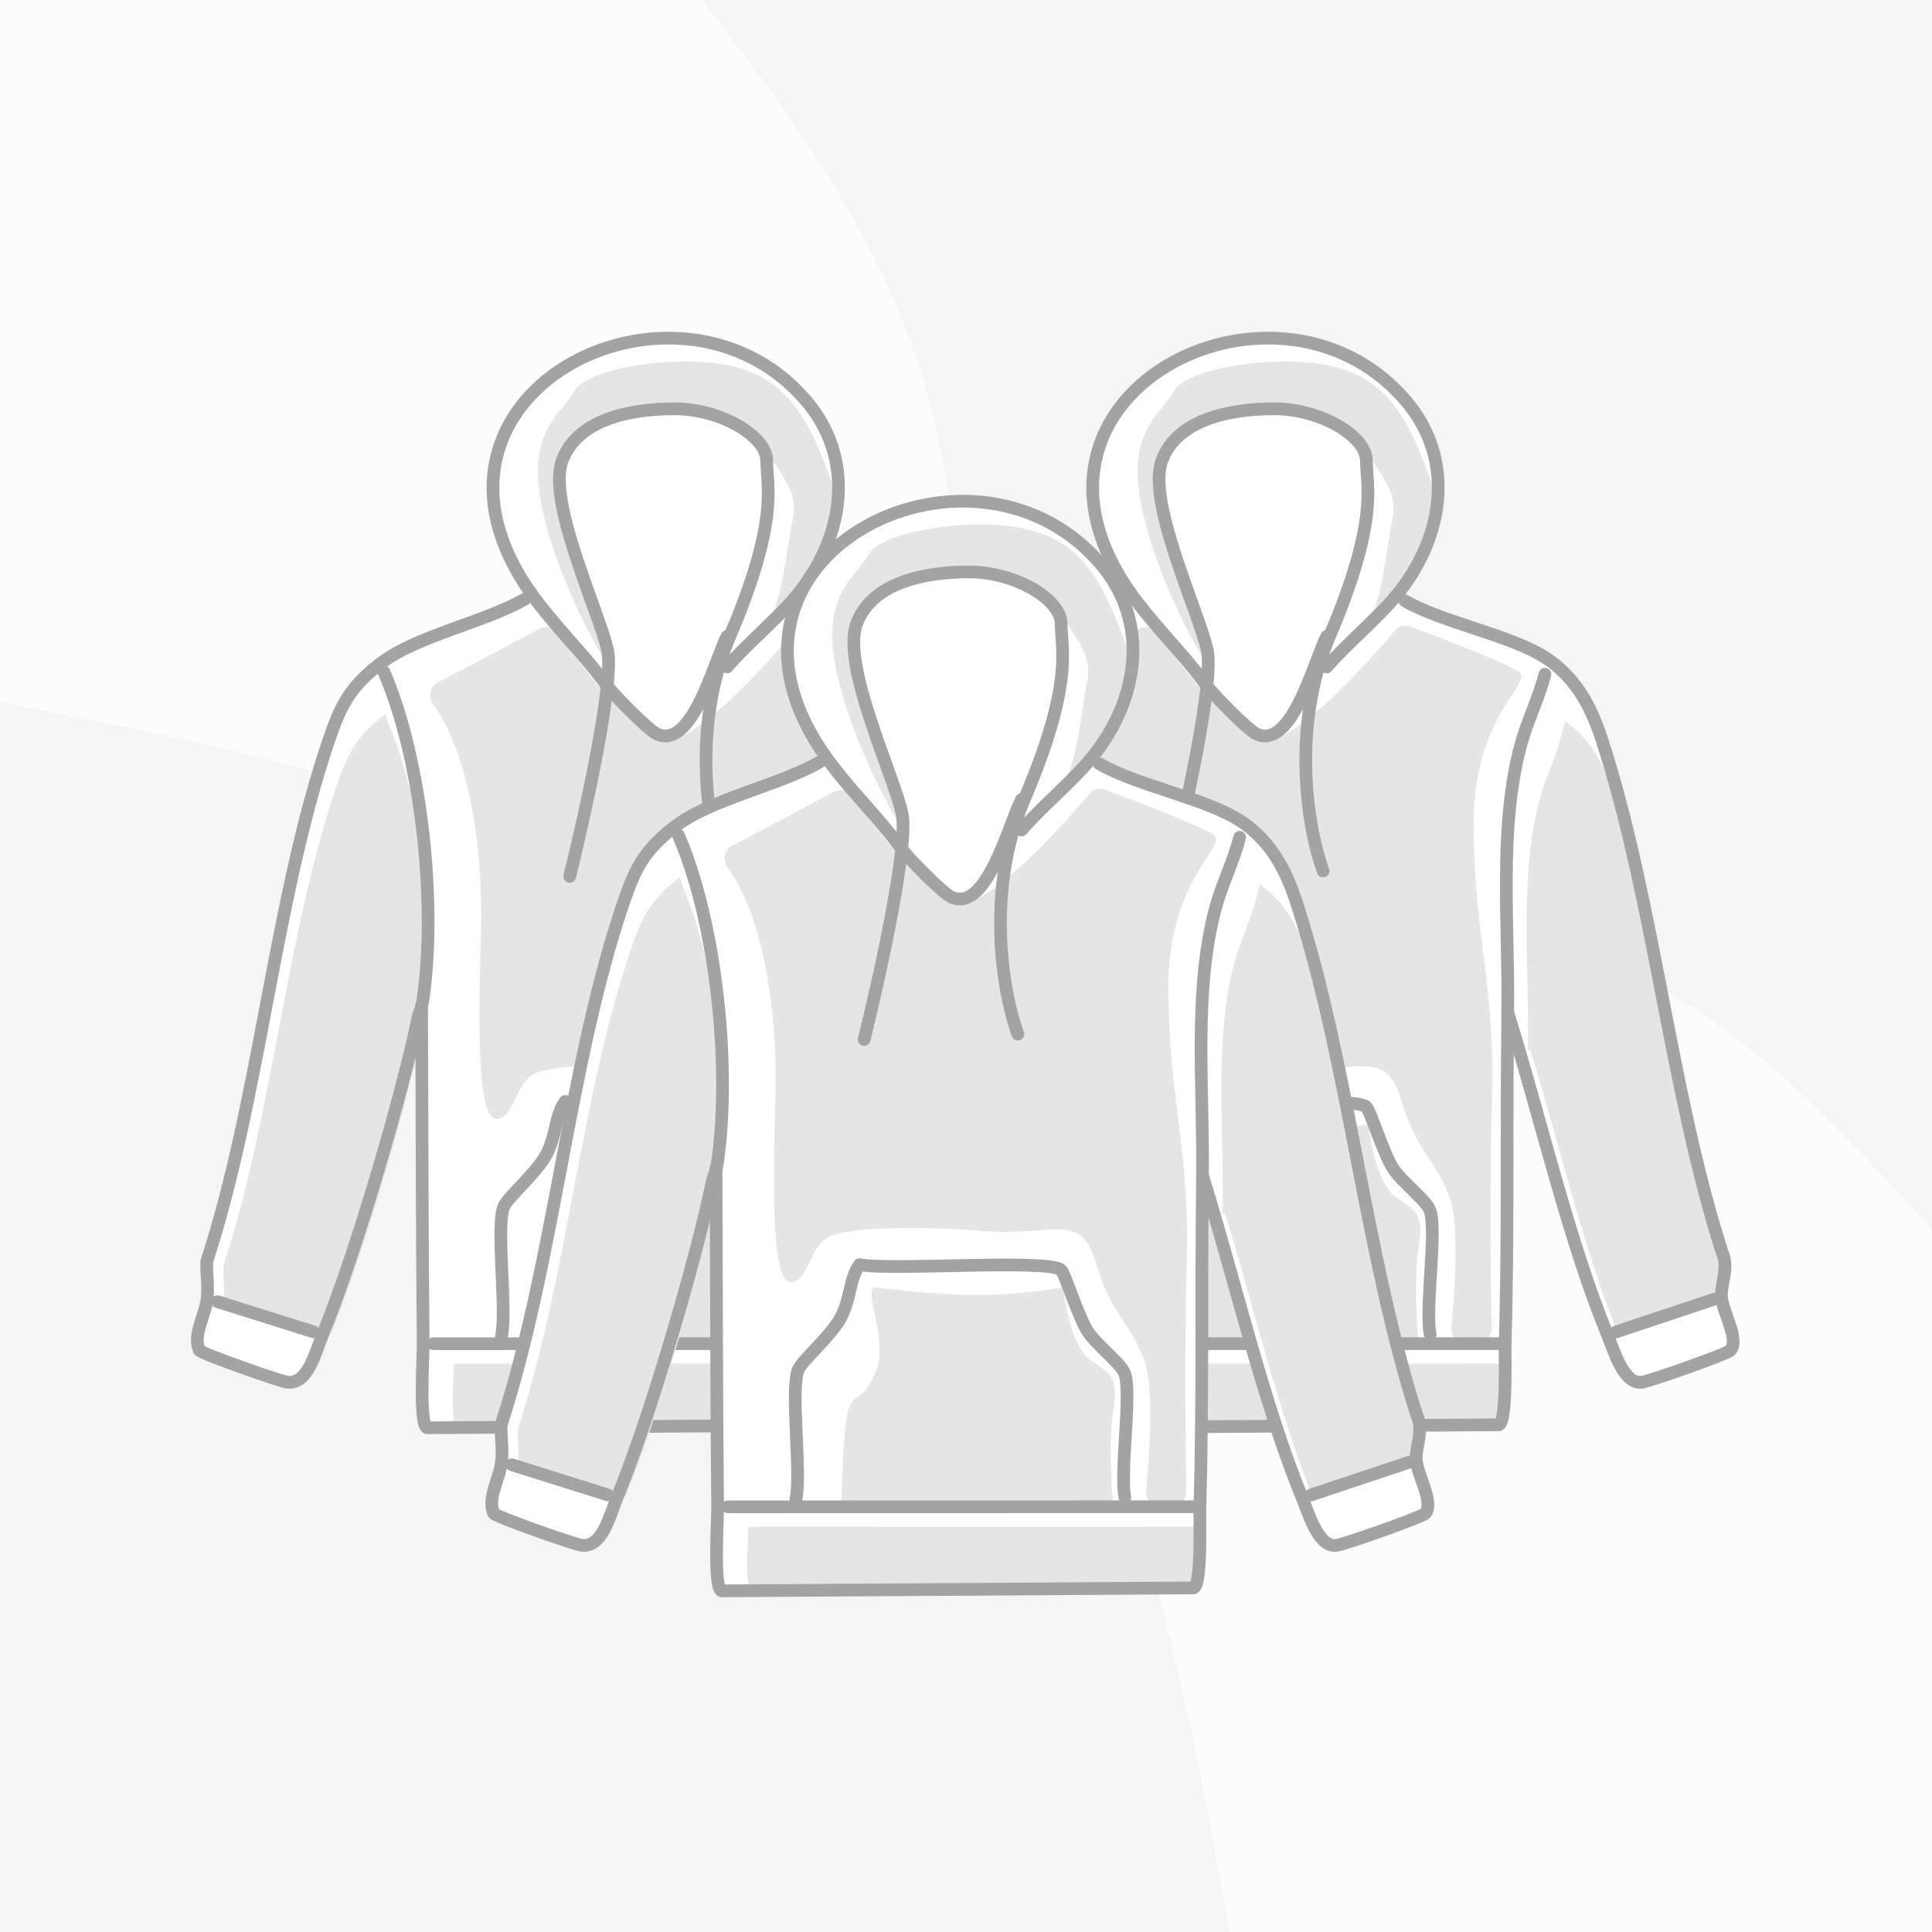 <svg preserveAspectRatio="xMidYMid slice" viewBox="0 0 760 760" fill="none" xmlns="http://www.w3.org/2000/svg">
<rect x="0" y="0" width="760" height="760" fill="#333333" stroke="none"/>
<g clip-path="url(#clip0_65_3497)">
<rect width="760" height="760" fill="white"/>
<path d="M760 0H0V760H760V0Z" fill="#FCFCFD"/>
<path d="M760.001 483.698C715.498 434.72 670.912 385.827 606.481 370.542C542.049 355.342 457.774 373.751 418.001 342C378.227 310.249 382.956 228.253 366.827 162.893C350.614 97.533 313.458 48.724 276.303 0H760.001V483.698Z" fill="#F5F5F5"/>
<path d="M0 276.302C61.307 288.209 122.529 300.031 181.64 321.564C240.667 343.013 297.582 374.089 342 418C386.418 461.911 418.507 518.573 440.04 577.769C461.573 636.88 472.636 698.44 483.698 760H0V276.302Z" fill="#F5F5F5"/>
<path d="M607.729 266.077C605.293 275.641 600.763 284.524 598.284 293.704C589.487 326.211 593.549 364.305 593.106 398.166C593.106 398.788 593.106 399.401 593.106 400.023C593.098 400.951 593.106 401.888 593.089 402.816C592.561 445.049 593.311 487.409 592.101 529.616C591.948 534.93 592.859 559.986 589.649 561.331L403.915 562.498C400.704 561.221 402.425 534.965 402.374 529.548C401.956 486.702 401.948 443.831 401.769 400.976C401.769 399.733 401.752 398.49 401.752 397.255L385.493 263.436" fill="white"/>
<path d="M397.416 256.623C405.932 251.513 440.423 240.016 445.533 231.926H490.67L537.936 239.59L557.949 265.565L486.412 273.23L387.196 265.565C387.338 264.288 389.469 261.391 397.416 256.623Z" fill="white"/>
<path d="M523.458 227.242C538.396 235.937 595.269 250.883 608.64 260.038C608.845 260.183 609.083 260.276 609.279 260.421C620.878 268.733 626.261 279.762 630.451 292.783C650.626 355.515 657.064 429.769 677.41 493.387C680.314 499.297 676.763 506.102 677.205 511.16C677.725 517.122 684.3 527.801 680.74 532.034C679.547 533.456 648.82 544.272 645.797 544.604C638.635 545.388 634.973 532.332 632.333 525.928C617.404 489.674 606.06 441.13 594.196 402.662L593.098 399.102" fill="white"/>
<path d="M442.272 236.584C426.441 245.662 400.031 250.926 385.937 261.579C385.664 261.792 385.366 261.98 385.102 262.193C373.409 271.39 369.934 278.297 365.319 291.847C343.874 354.783 338.168 432.784 317.244 497.074C317.056 502.065 317.942 506.468 317.388 511.535C316.588 518.8 311.674 525.723 314.288 532.017C315.455 533.448 346.131 544.289 349.044 544.587C357.185 545.422 360.081 532.392 362.857 525.698C375.189 495.95 393.934 432.52 400.415 400.763C400.67 399.528 401.428 398.225 401.607 397.194C401.658 396.879 401.896 396.598 401.947 396.291C408.054 358.785 402.109 300.133 386.942 265.199" fill="white"/>
<path d="M521.927 263.198C530.29 253.506 541.259 244.802 549.333 235.025C567.958 212.466 573.042 181.313 552.433 157.808C501.326 99.504 389.071 156.368 445.135 234.685C453.753 246.727 464.757 257.287 473.622 269.117C475.538 272.498 490.774 288.006 494.385 289.632C508.369 295.935 517.209 259.936 521.808 251.428L521.935 251.173" fill="white"/>
<path d="M538.361 442.28C513.523 446.217 497.469 446.292 464.695 442.28C458.733 442.28 469.804 461.868 464.695 475.068C459.585 488.268 455.752 482.733 453.623 491.249C451.92 498.062 451.21 518.501 451.068 527.869H557.949C557.239 520.347 556.246 502.491 557.949 491.249C560.078 477.197 557.523 476.771 549.007 470.81C542.194 466.041 539.071 449.803 538.361 442.28Z" fill="#E5E5E5"/>
<path d="M456.179 194.028C455.838 206.632 468.811 244.984 475.341 262.584C468.953 252.365 454.816 225.709 449.366 200.841C442.553 169.756 456.179 163.794 461.715 154.001C467.25 144.207 504.296 139.097 524.736 144.207C545.175 149.317 554.117 163.794 563.485 191.047C572.853 218.299 528.142 255.346 535.807 248.107C543.472 240.868 545.175 216.596 547.73 204.247C550.285 191.899 541.769 186.789 535.807 173.588C529.846 160.388 494.077 159.11 477.896 163.794C461.715 168.478 456.605 178.272 456.179 194.028Z" fill="#E5E5E5"/>
<path d="M448.433 247.198L407.929 268.641C404.878 270.256 404.305 274.458 406.356 277.235C419.175 294.596 426.239 329.982 425.094 367.762C423.816 409.918 424.242 439.725 431.055 440.151C437.868 440.577 438.294 426.95 445.533 422.692C452.772 418.434 481.728 418.008 507.703 420.137C533.678 422.266 545.175 412.047 551.136 432.486C557.098 452.925 565.188 456.758 570.298 471.236C573.905 481.456 572.473 506.795 570.916 522.268C570.615 525.253 572.941 527.87 575.941 527.87H581.776C584.587 527.87 586.846 525.56 586.787 522.749C586.385 503.525 585.975 465.349 586.905 432.486C588.182 387.349 580.092 369.891 579.666 325.606C579.24 281.32 603.512 268.546 597.55 264.288C593.146 261.142 568.794 251.702 554.473 246.363C552.473 245.617 550.24 246.23 548.87 247.867C534.834 264.637 508.016 293.048 497.057 291.114C486.369 289.228 465.915 263.991 454.901 248.728C453.422 246.678 450.667 246.015 448.433 247.198Z" fill="#E5E5E5"/>
<path d="M601.025 413.322C601.032 412.477 601.025 411.625 601.04 410.781V409.929V409.092C601.444 378.284 597.743 343.641 605.757 314.072C608.022 305.721 612.149 297.641 614.36 288.942C614.794 287.238 615.019 285.448 615.772 283.798C615.585 283.666 615.376 283.581 615.19 283.45C615.376 283.581 615.593 283.666 615.772 283.798C626.337 291.359 631.24 301.391 635.057 313.235C653.434 370.297 659.299 437.84 677.832 495.707C680.477 501.083 677.242 507.273 677.645 511.874L675.008 512.571L639.897 524.261L636.771 525.315C623.172 492.337 612.839 448.181 602.033 413.19L601.009 413.337L601.025 413.322Z" fill="#E5E5E5"/>
<path d="M401.031 409.252C395.011 438.538 377.6 497.031 366.146 524.463L362.642 523.552L327.67 512.643L323.905 511.395C324.427 506.722 323.605 502.67 323.771 498.06C343.206 438.773 348.506 366.843 368.424 308.806C372.712 296.311 375.931 289.942 386.8 281.46C387.053 281.264 387.322 281.091 387.575 280.895L388.517 284.232C402.597 316.447 408.126 370.534 402.455 405.121L402.257 405.137V405.993L402.13 405.954C401.964 406.904 401.26 408.113 401.023 409.244L401.031 409.252Z" fill="#E5E5E5"/>
<path d="M592.006 536.55C591.863 540.653 592.716 559.995 589.71 561.034L415.855 561.935C412.849 560.949 414.46 540.679 414.412 536.498L418.151 536.419L589.487 536.386L591.998 536.563L592.006 536.55Z" fill="#E5E5E5"/>
<path d="M607.729 265.225C605.293 274.788 600.763 283.671 598.284 292.852C589.487 325.359 593.549 363.452 593.106 397.314C593.106 397.935 593.106 398.548 593.106 399.17C593.098 400.098 593.106 401.035 593.089 401.964C592.561 444.196 593.311 486.557 592.101 528.764C591.948 534.078 592.859 559.133 589.649 560.479L403.915 561.646C400.704 560.368 402.425 534.112 402.374 528.696C401.956 485.85 401.948 442.978 401.769 400.124C401.769 398.881 401.752 397.637 401.752 396.402V395.474" stroke="#A3A3A3" stroke-width="5" stroke-linecap="round" stroke-linejoin="round"/>
<path d="M562.601 524.889C560.488 515.018 565.479 483.124 562.413 475.894C560.812 472.113 551.776 465.061 548.361 460.181C544.341 454.433 539.095 436.881 537.452 435.407C532.529 430.979 469.125 435.79 458.224 433.295C454.093 438.933 454.877 446.947 450.559 454.637C446.608 461.663 435.715 470.955 434.148 474.523C430.827 482.077 435.511 515.512 433.135 525.826" stroke="#A3A3A3" stroke-width="5" stroke-linecap="round" stroke-linejoin="round"/>
<path d="M406.367 528.585L589.41 528.542" stroke="#A3A3A3" stroke-width="5" stroke-linecap="round" stroke-linejoin="round"/>
<path d="M552.637 236.345C567.574 245.041 595.27 250.031 608.64 259.186C608.845 259.331 609.083 259.425 609.279 259.57C620.878 267.882 626.261 278.91 630.451 291.932C650.626 354.663 657.064 428.918 677.41 492.535C680.314 498.445 676.763 505.25 677.206 510.309C677.725 516.27 684.3 526.95 680.74 531.182C679.548 532.605 648.821 543.42 645.797 543.752C638.635 544.536 634.973 531.48 632.333 525.076C617.404 488.822 606.06 440.279 594.197 401.81L593.098 398.25" stroke="#A3A3A3" stroke-width="5" stroke-linecap="round" stroke-linejoin="round"/>
<path d="M442.272 235.732C426.441 244.811 400.031 250.074 385.937 260.728C385.664 260.941 385.366 261.128 385.102 261.341C373.409 270.539 369.934 277.446 365.319 290.995C343.874 353.931 338.168 431.933 317.244 496.223C317.056 501.213 317.942 505.616 317.388 510.683C316.588 517.948 311.674 524.872 314.288 531.165C315.455 532.596 346.131 543.437 349.044 543.735C357.185 544.57 360.081 531.54 362.857 524.846C375.189 495.098 393.934 431.669 400.415 399.911C400.67 398.676 401.428 397.373 401.607 396.343C401.658 396.027 401.896 395.746 401.947 395.44C408.054 357.934 402.109 299.281 386.942 264.347" stroke="#A3A3A3" stroke-width="5" stroke-linecap="round" stroke-linejoin="round"/>
<path d="M521.926 262.346C530.289 252.654 541.258 243.951 549.332 234.174C567.957 211.614 573.042 180.461 552.432 156.956C501.325 98.653 389.071 155.517 445.134 233.833C453.753 245.875 464.756 256.436 473.621 268.265C475.538 271.646 490.773 287.154 494.384 288.781C508.368 295.083 517.208 259.084 521.807 250.576L521.935 250.321" stroke="#A3A3A3" stroke-width="5" stroke-linecap="round" stroke-linejoin="round"/>
<path d="M674.319 511.067L635.773 523.918" stroke="#A3A3A3" stroke-width="5" stroke-linecap="round" stroke-linejoin="round"/>
<path d="M359.094 523.867L321.443 512.038" stroke="#A3A3A3" stroke-width="5" stroke-linecap="round" stroke-linejoin="round"/>
<path d="M460.011 344.767C466.114 320.212 477.64 268.035 474.915 255.771C471.508 240.442 451.069 197.434 457.03 181.253C462.992 165.072 483.431 160.814 501.315 160.814C519.2 160.814 537.51 171.459 537.51 181.253C537.51 191.047 542.62 204.247 523.032 250.236C507.362 287.026 514.8 327.167 520.477 342.638" stroke="#A3A3A3" stroke-width="5" stroke-linecap="round" stroke-linejoin="round"/>
<path d="M371.825 266.077C369.389 275.641 364.858 284.524 362.38 293.704C353.583 326.211 357.645 364.305 357.202 398.166C357.202 398.788 357.202 399.401 357.202 400.023C357.194 400.951 357.202 401.888 357.185 402.816C356.657 445.049 357.406 487.409 356.197 529.616C356.044 534.93 356.955 559.986 353.744 561.331L168.011 562.498C164.8 561.221 166.52 534.965 166.469 529.548C166.052 486.702 166.044 443.831 165.865 400.976C165.865 399.733 165.848 398.49 165.848 397.255L149.588 263.436" fill="white"/>
<path d="M161.511 256.623C170.028 251.513 204.519 240.016 209.629 231.926H254.766L302.031 239.59L322.045 265.565L250.507 273.23L151.292 265.565C151.434 264.288 153.565 261.391 161.511 256.623Z" fill="white"/>
<path d="M287.554 227.242C302.491 235.937 359.365 250.883 372.736 260.038C372.94 260.183 373.179 260.276 373.375 260.421C384.974 268.733 390.356 279.762 394.546 292.783C414.722 355.515 421.16 429.769 441.506 493.387C444.41 499.297 440.858 506.102 441.301 511.16C441.821 517.122 448.395 527.801 444.835 532.034C443.643 533.456 412.916 544.272 409.893 544.604C402.731 545.388 399.068 532.332 396.428 525.928C381.499 489.674 370.155 441.13 358.292 402.662L357.193 399.102" fill="white"/>
<path d="M206.368 236.584C190.536 245.662 164.127 250.926 150.032 261.579C149.76 261.792 149.462 261.98 149.198 262.193C137.505 271.39 134.03 278.297 129.414 291.847C107.97 354.783 102.264 432.784 81.339 497.074C81.152 502.065 82.038 506.468 81.484 511.535C80.683 518.8 75.77 525.723 78.384 532.017C79.551 533.448 110.227 544.289 113.139 544.587C121.281 545.422 124.177 532.392 126.953 525.698C139.285 495.95 158.029 432.52 164.51 400.763C164.766 399.528 165.524 398.225 165.703 397.194C165.754 396.879 165.992 396.598 166.043 396.291C172.149 358.785 166.205 300.133 151.037 265.199" fill="white"/>
<path d="M286.023 263.198C294.386 253.506 305.355 244.802 313.428 235.025C332.054 212.466 337.138 181.313 316.528 157.808C265.422 99.504 153.167 156.368 209.23 234.685C217.849 246.727 228.852 257.287 237.718 269.117C239.634 272.498 254.87 288.006 258.481 289.632C272.465 295.935 281.305 259.936 285.903 251.428L286.031 251.173" fill="white"/>
<path d="M302.457 442.28C277.618 446.217 261.564 446.292 228.79 442.28C222.829 442.28 233.9 461.868 228.79 475.068C223.68 488.268 219.848 482.733 217.719 491.249C216.016 498.062 215.306 518.501 215.164 527.869H322.045C321.335 520.347 320.341 502.491 322.045 491.249C324.174 477.197 321.619 476.771 313.102 470.81C306.289 466.041 303.167 449.803 302.457 442.28Z" fill="#E5E5E5"/>
<path d="M220.275 194.028C219.934 206.632 232.907 244.984 239.436 262.584C233.049 252.365 218.912 225.709 213.462 200.841C206.649 169.756 220.275 163.794 225.81 154.001C231.346 144.207 268.392 139.097 288.831 144.207C309.271 149.317 318.213 163.794 327.581 191.047C336.949 218.299 292.238 255.346 299.903 248.107C307.567 240.868 309.271 216.596 311.826 204.247C314.381 191.899 305.864 186.789 299.903 173.588C293.941 160.388 258.173 159.11 241.991 163.794C225.81 168.478 220.7 178.272 220.275 194.028Z" fill="#E5E5E5"/>
<path d="M212.529 247.198L172.025 268.641C168.973 270.256 168.401 274.458 170.452 277.235C183.271 294.596 190.334 329.982 189.19 367.762C187.912 409.918 188.338 439.725 195.151 440.151C201.964 440.577 202.39 426.95 209.629 422.692C216.868 418.434 245.823 418.008 271.798 420.137C297.773 422.266 309.27 412.047 315.232 432.486C321.193 452.925 329.284 456.758 334.394 471.236C338.001 481.456 336.568 506.795 335.011 522.268C334.711 525.253 337.036 527.87 340.036 527.87H345.872C348.683 527.87 350.942 525.56 350.883 522.749C350.481 503.525 350.071 465.349 351.001 432.486C352.278 387.349 344.188 369.891 343.762 325.606C343.336 281.32 367.608 268.546 361.646 264.288C357.242 261.142 332.889 251.702 318.568 246.363C316.568 245.617 314.336 246.23 312.966 247.867C298.93 264.637 272.112 293.048 261.153 291.114C250.465 289.228 230.011 263.991 218.997 248.728C217.518 246.678 214.762 246.015 212.529 247.198Z" fill="#E5E5E5"/>
<path d="M365.12 413.322C365.128 412.477 365.12 411.625 365.136 410.781V409.929V409.092C365.539 378.284 361.839 343.641 369.852 314.072C372.118 305.721 376.245 297.641 378.455 288.942C378.89 287.238 379.115 285.448 379.867 283.798C379.681 283.666 379.472 283.581 379.286 283.45C379.472 283.581 379.689 283.666 379.867 283.798C390.433 291.359 395.336 301.391 399.152 313.235C417.53 370.297 423.395 437.84 441.927 495.707C444.573 501.083 441.338 507.273 441.741 511.874L439.104 512.571L403.993 524.261L400.867 525.315C387.268 492.337 376.935 448.181 366.129 413.19L365.105 413.337L365.12 413.322Z" fill="#E5E5E5"/>
<path d="M165.126 409.252C159.107 438.538 141.696 497.031 130.242 524.463L126.738 523.552L91.766 512.643L88.001 511.395C88.523 506.722 87.7 502.67 87.866 498.06C107.302 438.773 112.602 366.843 132.52 308.806C136.808 296.311 140.027 289.942 150.896 281.46C151.149 281.264 151.418 281.091 151.671 280.895L152.612 284.232C166.693 316.447 172.222 370.534 166.55 405.121L166.353 405.137V405.993L166.226 405.954C166.06 406.904 165.356 408.113 165.119 409.244L165.126 409.252Z" fill="#E5E5E5"/>
<path d="M356.102 536.55C355.959 540.653 356.812 559.995 353.806 561.034L179.951 561.935C176.945 560.949 178.555 540.679 178.508 536.498L182.246 536.419L353.583 536.386L356.094 536.563L356.102 536.55Z" fill="#E5E5E5"/>
<path d="M371.825 265.225C369.389 274.788 364.858 283.671 362.38 292.852C353.583 325.359 357.645 363.452 357.202 397.314C357.202 397.935 357.202 398.548 357.202 399.17C357.194 400.098 357.202 401.035 357.185 401.964C356.657 444.196 357.406 486.557 356.197 528.764C356.044 534.078 356.955 559.133 353.744 560.479L168.011 561.646C164.8 560.368 166.52 534.112 166.469 528.696C166.052 485.85 166.044 442.978 165.865 400.124C165.865 398.881 165.848 397.637 165.848 396.402V395.474" stroke="#A3A3A3" stroke-width="5" stroke-linecap="round" stroke-linejoin="round"/>
<path d="M326.696 524.889C324.584 515.018 329.575 483.124 326.509 475.894C324.908 472.113 315.872 465.061 312.457 460.181C308.437 454.433 303.191 436.881 301.547 435.407C296.625 430.979 233.221 435.79 222.32 433.295C218.189 438.933 218.973 446.947 214.655 454.637C210.703 461.663 199.811 470.955 198.244 474.523C194.922 482.077 199.606 515.512 197.23 525.826" stroke="#A3A3A3" stroke-width="5" stroke-linecap="round" stroke-linejoin="round"/>
<path d="M170.463 528.585L353.505 528.542" stroke="#A3A3A3" stroke-width="5" stroke-linecap="round" stroke-linejoin="round"/>
<path d="M316.732 236.345C331.67 245.041 359.365 250.031 372.736 259.186C372.94 259.331 373.179 259.425 373.375 259.57C384.974 267.882 390.356 278.91 394.547 291.932C414.722 354.663 421.16 428.918 441.506 492.535C444.41 498.445 440.859 505.25 441.301 510.309C441.821 516.27 448.396 526.95 444.836 531.182C443.643 532.605 412.916 543.42 409.893 543.752C402.731 544.536 399.069 531.48 396.429 525.076C381.499 488.822 370.156 440.279 358.292 401.81L357.194 398.25" stroke="#A3A3A3" stroke-width="5" stroke-linecap="round" stroke-linejoin="round"/>
<path d="M206.368 235.732C190.536 244.811 164.127 250.074 150.032 260.728C149.76 260.941 149.462 261.128 149.198 261.341C137.505 270.539 134.03 277.446 129.414 290.995C107.97 353.931 102.264 431.933 81.339 496.223C81.152 501.213 82.038 505.616 81.484 510.683C80.683 517.948 75.77 524.872 78.384 531.165C79.551 532.596 110.227 543.437 113.139 543.735C121.281 544.57 124.177 531.54 126.953 524.846C139.285 495.098 158.029 431.669 164.51 399.911C164.766 398.676 165.524 397.373 165.703 396.343C165.754 396.027 165.992 395.746 166.043 395.44C172.149 357.934 166.205 299.281 151.037 264.347" stroke="#A3A3A3" stroke-width="5" stroke-linecap="round" stroke-linejoin="round"/>
<path d="M286.022 262.346C294.385 252.654 305.354 243.951 313.428 234.174C332.053 211.614 337.137 180.461 316.528 156.956C265.421 98.653 153.167 155.517 209.23 233.833C217.848 245.875 228.852 256.436 237.717 268.265C239.633 271.646 254.869 287.154 258.48 288.781C272.464 295.083 281.304 259.084 285.903 250.576L286.03 250.321" stroke="#A3A3A3" stroke-width="5" stroke-linecap="round" stroke-linejoin="round"/>
<path d="M438.414 511.067L399.869 523.918" stroke="#A3A3A3" stroke-width="5" stroke-linecap="round" stroke-linejoin="round"/>
<path d="M123.19 523.867L85.539 512.038" stroke="#A3A3A3" stroke-width="5" stroke-linecap="round" stroke-linejoin="round"/>
<path d="M224.107 344.767C230.21 320.212 241.735 268.035 239.01 255.771C235.604 240.442 215.164 197.434 221.126 181.253C227.087 165.072 247.527 160.814 265.411 160.814C283.295 160.814 301.606 171.459 301.606 181.253C301.606 191.047 306.715 204.247 287.128 250.236C271.458 287.026 278.895 327.167 284.573 342.638" stroke="#A3A3A3" stroke-width="5" stroke-linecap="round" stroke-linejoin="round"/>
<path d="M487.647 330.24C485.211 339.804 480.681 348.687 478.202 357.867C469.405 390.374 473.467 428.468 473.024 462.329C473.024 462.951 473.024 463.564 473.024 464.186C473.016 465.114 473.024 466.051 473.007 466.979C472.479 509.212 473.229 551.572 472.019 593.779C471.866 599.094 472.777 624.149 469.567 625.494L283.833 626.661C280.622 625.384 282.343 599.128 282.292 593.711C281.874 550.865 281.866 507.994 281.687 465.14C281.687 463.896 281.67 462.653 281.67 461.418L265.411 327.599" fill="white"/>
<path d="M277.334 320.786C285.85 315.676 320.341 304.179 325.451 296.089H370.588L417.854 303.753L437.867 329.728L366.33 337.393L267.114 329.728C267.256 328.451 269.387 325.554 277.334 320.786Z" fill="white"/>
<path d="M403.376 291.405C418.314 300.1 475.187 315.046 488.558 324.201C488.763 324.346 489.001 324.44 489.197 324.584C500.796 332.896 506.178 343.925 510.369 356.947C530.544 419.678 536.982 493.932 557.328 557.55C560.232 563.46 556.681 570.265 557.123 575.323C557.643 581.285 564.218 591.964 560.658 596.197C559.465 597.619 528.738 608.435 525.715 608.767C518.553 609.551 514.891 596.495 512.251 590.091C497.321 553.837 485.978 505.293 474.114 466.825L473.016 463.265" fill="white"/>
<path d="M322.19 300.747C306.359 309.825 279.949 315.089 265.855 325.743C265.582 325.955 265.284 326.143 265.02 326.356C253.327 335.553 249.852 342.46 245.236 356.01C223.792 418.946 218.086 496.947 197.162 561.237C196.974 566.228 197.86 570.631 197.306 575.698C196.506 582.963 191.592 589.886 194.206 596.18C195.373 597.611 226.049 608.452 228.962 608.75C237.103 609.585 239.999 596.555 242.775 589.861C255.107 560.113 273.852 496.683 280.332 464.926C280.588 463.691 281.346 462.388 281.525 461.357C281.576 461.042 281.814 460.761 281.865 460.455C287.972 422.948 282.027 364.296 266.86 329.362" fill="white"/>
<path d="M401.845 327.361C410.208 317.669 421.177 308.965 429.251 299.189C447.876 276.629 452.96 245.476 432.351 221.971C381.244 163.667 268.989 220.531 325.053 298.848C333.671 310.89 344.674 321.45 353.54 333.28C355.456 336.661 370.692 352.169 374.303 353.796C388.287 360.098 397.127 324.099 401.726 315.591L401.853 315.336" fill="white"/>
<path d="M418.279 506.443C393.441 510.38 377.387 510.455 344.613 506.443C338.651 506.443 349.722 526.031 344.613 539.231C339.503 552.431 335.67 546.896 333.541 555.412C331.838 562.225 331.128 582.665 330.986 592.033H437.867C437.157 584.51 436.164 566.654 437.867 555.412C439.996 541.36 437.441 540.934 428.925 534.973C422.112 530.204 418.989 513.966 418.279 506.443Z" fill="#E5E5E5"/>
<path d="M336.097 258.191C335.756 270.795 348.729 309.147 355.259 326.747C348.871 316.528 334.734 289.872 329.284 265.004C322.471 233.919 336.097 227.958 341.633 218.164C347.168 208.37 384.214 203.26 404.654 208.37C425.093 213.48 434.035 227.958 443.403 255.21C452.771 282.462 408.06 319.509 415.725 312.27C423.39 305.031 425.093 280.759 427.648 268.41C430.203 256.062 421.686 250.952 415.725 237.751C409.764 224.551 373.995 223.274 357.814 227.958C341.633 232.642 336.523 242.435 336.097 258.191Z" fill="#E5E5E5"/>
<path d="M328.351 311.361L287.847 332.804C284.795 334.419 284.223 338.621 286.274 341.398C299.093 358.759 306.157 394.145 305.012 431.925C303.734 474.081 304.16 503.888 310.973 504.314C317.786 504.74 318.212 491.114 325.451 486.855C332.69 482.597 361.646 482.171 387.621 484.3C413.596 486.43 425.093 476.21 431.054 496.649C437.016 517.088 445.106 520.921 450.216 535.399C453.823 545.619 452.391 570.958 450.834 586.431C450.533 589.416 452.859 592.033 455.859 592.033H461.694C464.505 592.033 466.764 589.723 466.705 586.912C466.303 567.688 465.893 529.512 466.823 496.649C468.1 451.512 460.01 434.054 459.584 389.769C459.158 345.484 483.43 332.709 477.468 328.451C473.064 325.305 448.712 315.865 434.391 310.526C432.391 309.78 430.158 310.393 428.788 312.03C414.752 328.8 387.934 357.211 376.975 355.277C366.287 353.391 345.833 328.154 334.819 312.891C333.34 310.841 330.585 310.178 328.351 311.361Z" fill="#E5E5E5"/>
<path d="M480.943 477.485C480.95 476.64 480.943 475.788 480.958 474.944V474.092V473.255C481.361 442.447 477.661 407.804 485.675 378.235C487.94 369.884 492.067 361.804 494.278 353.105C494.712 351.401 494.937 349.611 495.69 347.961C495.503 347.83 495.294 347.744 495.108 347.613C495.294 347.744 495.511 347.83 495.69 347.961C506.255 355.522 511.158 365.554 514.975 377.398C533.352 434.46 539.217 502.003 557.75 559.87C560.395 565.246 557.16 571.436 557.563 576.037L554.926 576.734L519.815 588.424L516.689 589.478C503.09 556.5 492.757 512.345 481.951 477.353L480.927 477.5L480.943 477.485Z" fill="#E5E5E5"/>
<path d="M280.949 473.415C274.929 502.701 257.518 561.194 246.064 588.626L242.56 587.715L207.588 576.807L203.823 575.558C204.345 570.885 203.522 566.833 203.689 562.223C223.124 502.937 228.424 431.006 248.342 372.969C252.63 360.474 255.849 354.105 266.718 345.623C266.971 345.427 267.24 345.254 267.493 345.058L268.435 348.395C282.515 380.611 288.044 434.698 282.373 469.284L282.175 469.3V470.156L282.048 470.117C281.882 471.067 281.178 472.277 280.941 473.407L280.949 473.415Z" fill="#E5E5E5"/>
<path d="M471.924 600.713C471.781 604.816 472.634 624.159 469.628 625.197L295.773 626.098C292.767 625.112 294.378 604.842 294.33 600.661L298.069 600.582L469.405 600.549L471.916 600.726L471.924 600.713Z" fill="#E5E5E5"/>
<path d="M487.647 329.388C485.211 338.952 480.681 347.834 478.202 357.015C469.405 389.522 473.467 427.616 473.024 461.477C473.024 462.098 473.024 462.712 473.024 463.333C473.016 464.262 473.024 465.198 473.007 466.127C472.479 508.359 473.229 550.72 472.019 592.927C471.866 598.241 472.777 623.296 469.567 624.642L283.833 625.809C280.622 624.531 282.343 598.275 282.292 592.859C281.874 550.013 281.866 507.141 281.687 464.287C281.687 463.044 281.67 461.8 281.67 460.565V459.637" stroke="#A3A3A3" stroke-width="5" stroke-linecap="round" stroke-linejoin="round"/>
<path d="M442.518 589.052C440.406 579.181 445.397 547.287 442.331 540.057C440.73 536.276 431.694 529.224 428.279 524.344C424.259 518.596 419.013 501.044 417.37 499.57C412.447 495.142 349.043 499.953 338.142 497.458C334.011 503.096 334.795 511.11 330.477 518.8C326.525 525.826 315.633 535.118 314.066 538.686C310.745 546.24 315.429 579.675 313.053 589.989" stroke="#A3A3A3" stroke-width="5" stroke-linecap="round" stroke-linejoin="round"/>
<path d="M286.285 592.748L469.328 592.705" stroke="#A3A3A3" stroke-width="5" stroke-linecap="round" stroke-linejoin="round"/>
<path d="M432.555 300.509C447.492 309.204 475.188 314.194 488.558 323.349C488.763 323.494 489.001 323.588 489.197 323.733C500.796 332.045 506.179 343.073 510.369 356.095C530.544 418.827 536.982 493.081 557.328 556.698C560.232 562.608 556.681 569.413 557.124 574.472C557.643 580.433 564.218 591.113 560.658 595.345C559.466 596.768 528.739 607.583 525.715 607.916C518.553 608.699 514.891 595.643 512.251 589.239C497.322 552.985 485.978 504.442 474.115 465.973L473.016 462.413" stroke="#A3A3A3" stroke-width="5" stroke-linecap="round" stroke-linejoin="round"/>
<path d="M322.19 299.895C306.359 308.974 279.949 314.237 265.855 324.891C265.582 325.104 265.284 325.291 265.02 325.504C253.327 334.702 249.852 341.609 245.236 355.158C223.792 418.094 218.086 496.096 197.162 560.386C196.974 565.376 197.86 569.779 197.306 574.847C196.506 582.111 191.592 589.035 194.206 595.328C195.373 596.759 226.049 607.6 228.962 607.899C237.103 608.733 239.999 595.703 242.775 589.009C255.107 559.262 273.852 495.832 280.332 464.074C280.588 462.839 281.346 461.536 281.525 460.506C281.576 460.191 281.814 459.91 281.865 459.603C287.972 422.097 282.027 363.445 266.86 328.51" stroke="#A3A3A3" stroke-width="5" stroke-linecap="round" stroke-linejoin="round"/>
<path d="M401.844 326.509C410.207 316.817 421.176 308.114 429.25 298.337C447.875 275.777 452.96 244.624 432.35 221.119C381.243 162.816 268.989 219.68 325.052 297.996C333.671 310.038 344.674 320.599 353.539 332.428C355.456 335.809 370.691 351.317 374.302 352.944C388.286 359.246 397.126 323.247 401.725 314.739L401.853 314.484" stroke="#A3A3A3" stroke-width="5" stroke-linecap="round" stroke-linejoin="round"/>
<path d="M554.237 575.23L515.691 588.081" stroke="#A3A3A3" stroke-width="5" stroke-linecap="round" stroke-linejoin="round"/>
<path d="M239.012 588.03L201.361 576.201" stroke="#A3A3A3" stroke-width="5" stroke-linecap="round" stroke-linejoin="round"/>
<path d="M339.929 408.931C346.032 384.375 357.558 332.198 354.833 319.934C351.426 304.605 330.987 261.597 336.948 245.416C342.91 229.235 363.349 224.977 381.233 224.977C399.118 224.977 417.428 235.622 417.428 245.416C417.428 255.21 422.538 268.41 402.95 314.399C387.28 351.19 394.717 391.33 400.395 406.801" stroke="#A3A3A3" stroke-width="5" stroke-linecap="round" stroke-linejoin="round"/>
</g>
<defs>
<clipPath id="clip0_65_3497">
<rect width="760" height="760" fill="white"/>
</clipPath>
</defs>
</svg>

